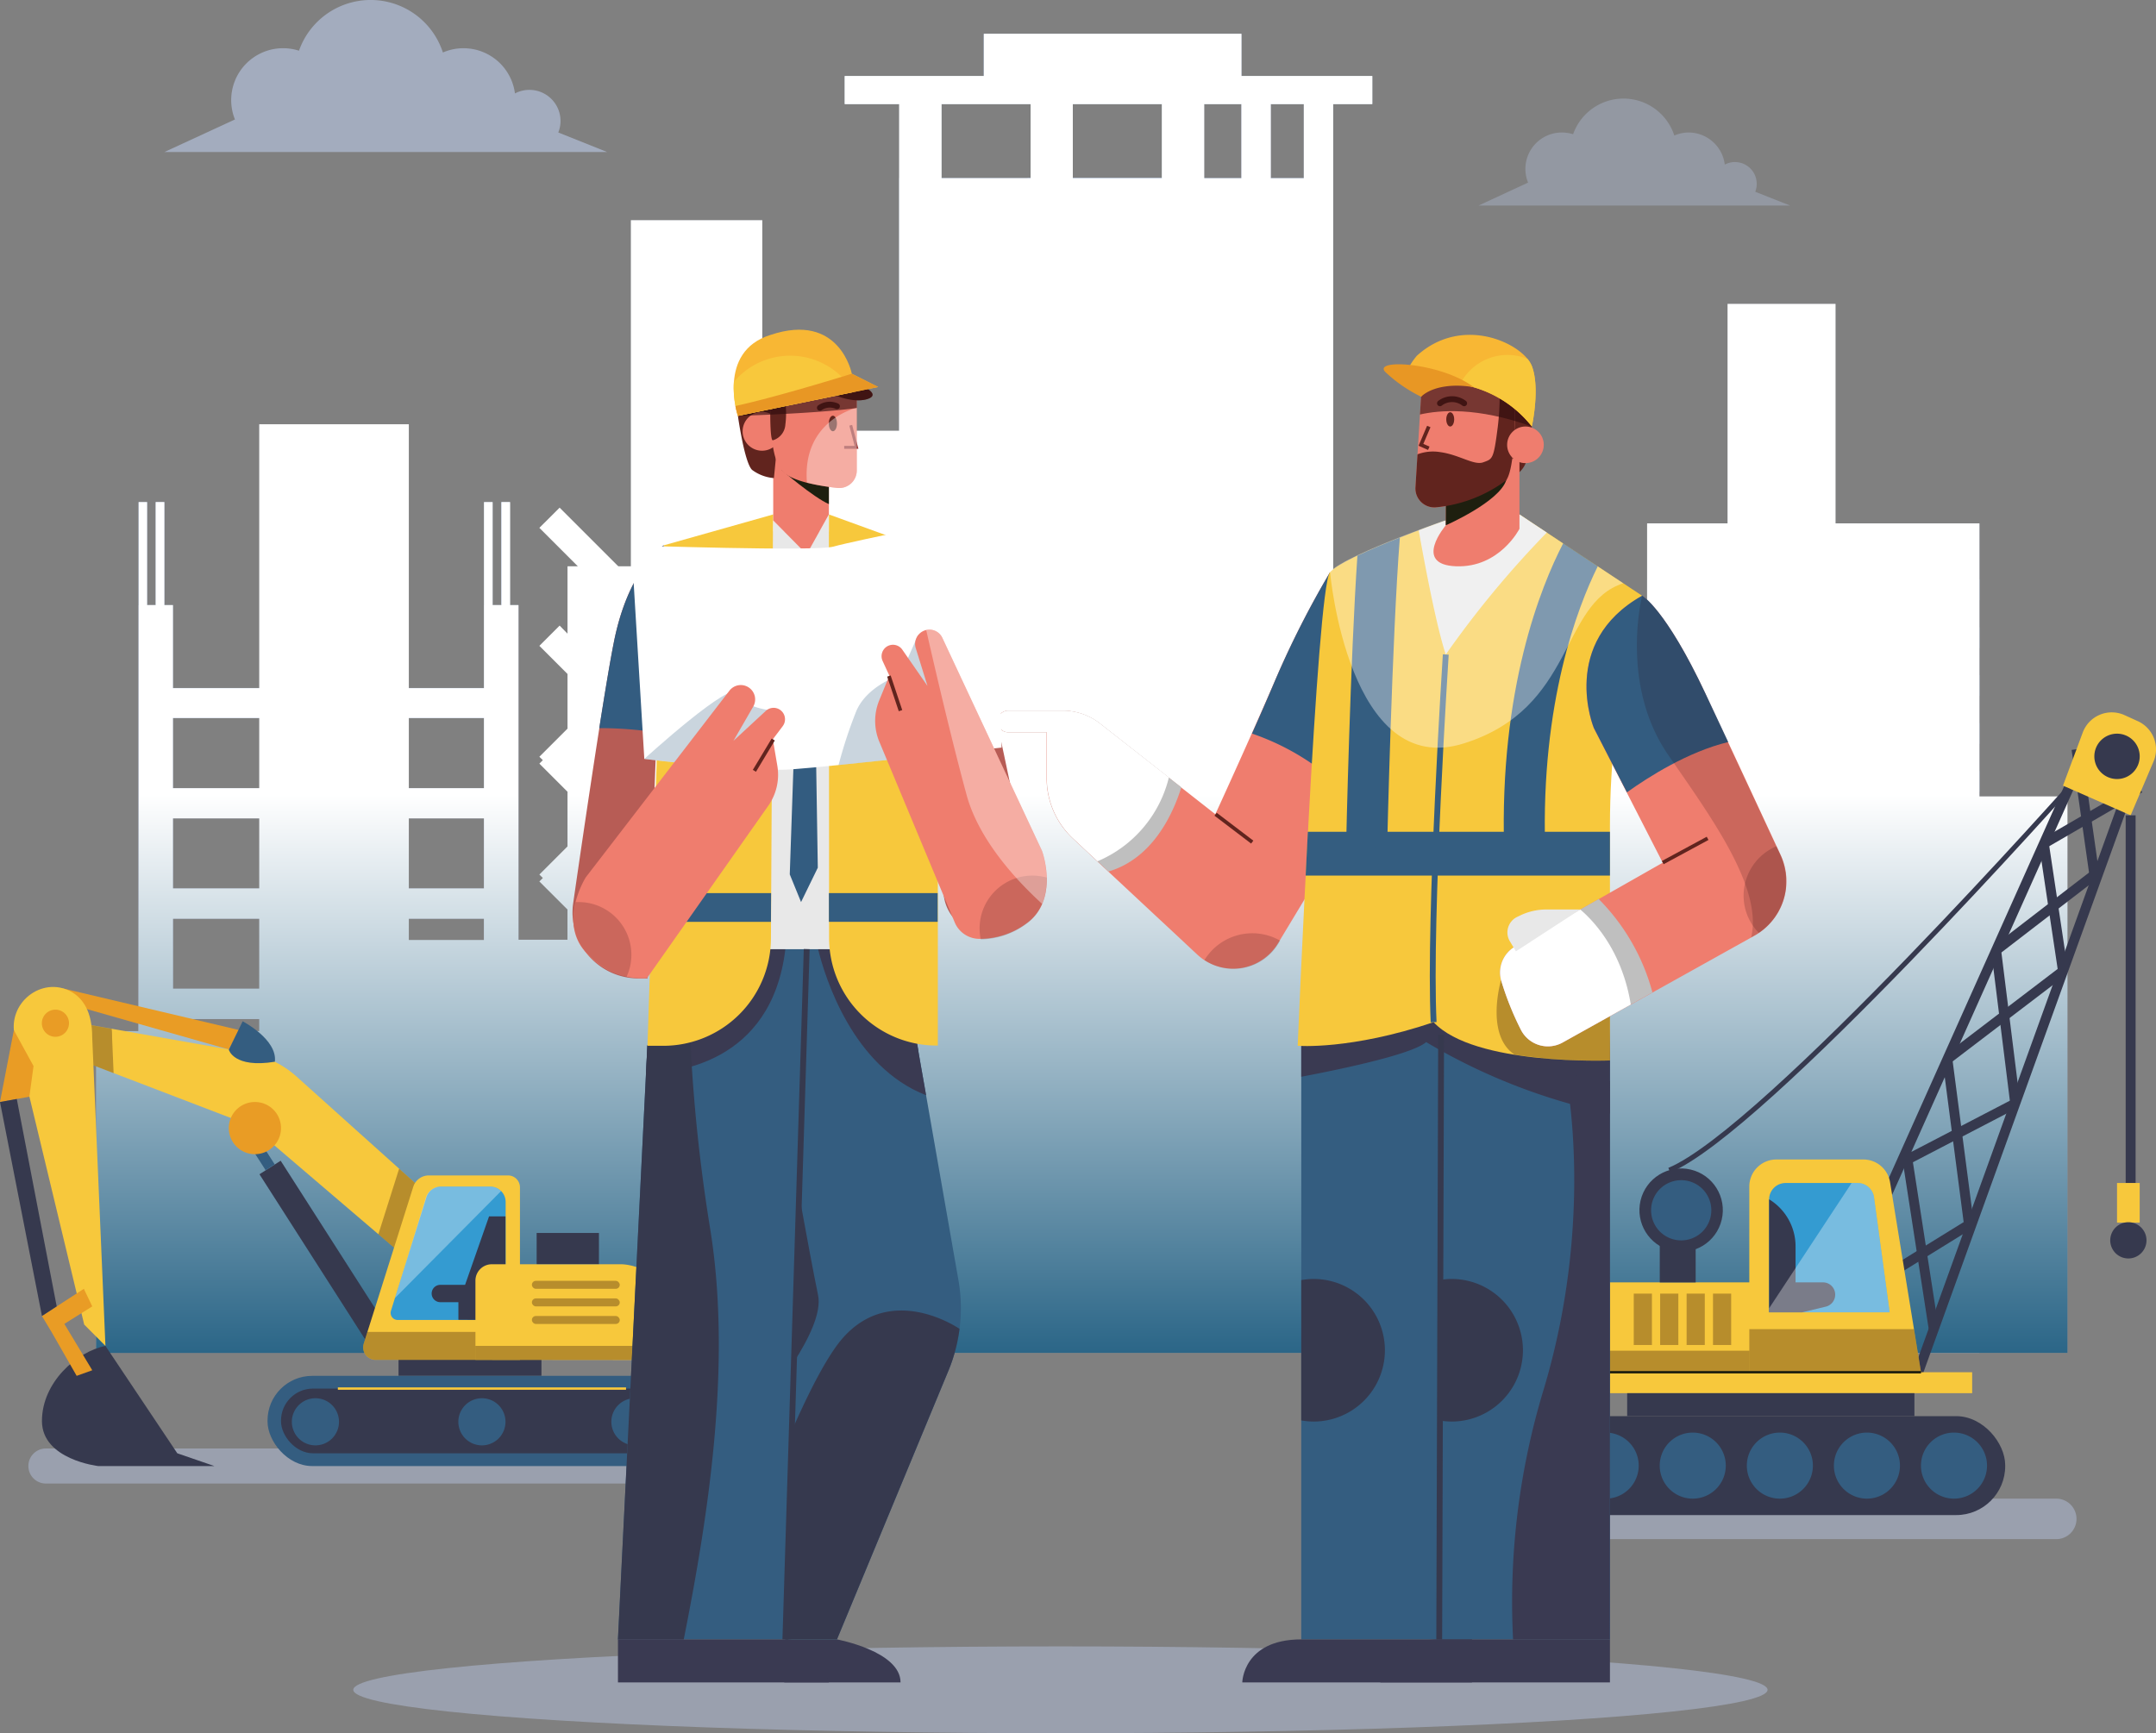 <svg xmlns="http://www.w3.org/2000/svg" xmlns:xlink="http://www.w3.org/1999/xlink" viewBox="0 0 435.34 350.06"><rect x="0" y="0" width="435.34" height="350.06" fill="#808080" stroke="none"/><defs><style>.cls-1,.cls-20,.cls-21,.cls-22,.cls-23,.cls-25,.cls-29,.cls-33,.cls-37,.cls-43{fill:none;}.cls-2{isolation:isolate;}.cls-12,.cls-3,.cls-4,.cls-5,.cls-7{fill:#b5c3df;}.cls-3{opacity:0.65;}.cls-4{opacity:0.36;}.cls-44,.cls-5{opacity:0.26;}.cls-6{fill:#dae5f0;}.cls-8{clip-path:url(#clip-path);}.cls-9{fill:#8998ad;}.cls-10{fill:#9dafca;}.cls-11,.cls-17,.cls-30,.cls-38{mix-blend-mode:multiply;}.cls-11{fill:url(#linear-gradient);}.cls-12{opacity:0.48;}.cls-13{fill:#36394e;}.cls-14,.cls-44{fill:#345d80;}.cls-15{fill:#e99c25;}.cls-16{fill:#f7c83c;}.cls-17,.cls-30,.cls-38{fill:#2c0a0c;}.cls-17{opacity:0.31;}.cls-18{fill:#349bd1;}.cls-19{fill:#fefefe;opacity:0.34;}.cls-20{stroke:#f7c83c;}.cls-20,.cls-21,.cls-22,.cls-23,.cls-25,.cls-29,.cls-33,.cls-37,.cls-43{stroke-miterlimit:10;}.cls-20,.cls-23{stroke-width:0.48px;}.cls-21,.cls-22,.cls-25{stroke:#36394e;}.cls-22{stroke-width:2px;}.cls-23{stroke:#1e1f0f;}.cls-24{fill:#3a3a52;}.cls-25,.cls-33,.cls-37{stroke-width:1.18px;}.cls-26{fill:#ef7d6e;}.cls-27{fill:#bfbfbf;}.cls-28,.cls-34{fill:#fff;}.cls-29,.cls-37{stroke:#61241e;}.cls-29{stroke-width:0.74px;}.cls-30{opacity:0.18;}.cls-31{fill:#335c80;}.cls-32{fill:#e8e8e8;}.cls-33{stroke:#345d80;}.cls-34{mix-blend-mode:overlay;opacity:0.37;}.cls-35{fill:#61241e;}.cls-36{fill:#1e1f0f;}.cls-37{stroke-linecap:round;}.cls-38{opacity:0.61;}.cls-39{fill:#f8b734;}.cls-40{fill:#f8c83c;}.cls-41{fill:#e89724;}.cls-42{fill:#b75c55;}.cls-43{stroke:#983533;stroke-width:0.59px;}</style><clipPath id="clip-path"><rect class="cls-1" x="114.61" y="114.39" width="43.91" height="159.29"/></clipPath><linearGradient id="linear-gradient" x1="218.44" y1="160.48" x2="218.44" y2="295.05" gradientUnits="userSpaceOnUse"><stop offset="0" stop-color="#fff"/><stop offset="1" stop-color="#024870"/></linearGradient></defs><g class="cls-2"><g id="Layer_2" data-name="Layer 2"><g id="OBJECTS"><path class="cls-3" d="M112.73,26.76a6.2,6.2,0,0,0,.45-2.33,6.28,6.28,0,0,0-9.2-5.56A10.48,10.48,0,0,0,89.43,10.6a15.34,15.34,0,0,0-29.06-.36A10.48,10.48,0,0,0,47.44,24.13L33.18,30.71h89.43Z"/><path class="cls-4" d="M354.42,38.73a4.4,4.4,0,0,0-4.1-6,4.3,4.3,0,0,0-2.05.51A7.38,7.38,0,0,0,341,26.76a7.27,7.27,0,0,0-2.92.61,10.79,10.79,0,0,0-20.44-.26,7.62,7.62,0,0,0-2.25-.35,7.35,7.35,0,0,0-6.84,10.12l-10,4.63h62.9Z"/><polygon class="cls-5" points="417.46 273.24 417.46 160.85 399.16 160.85 399.16 184.72 370.63 184.72 370.63 61.38 348.83 61.38 348.83 136.36 253.63 136.36 253.63 87 185.84 87 153.92 87 153.92 44.48 127.39 44.48 127.39 189.86 82.55 189.86 82.55 85.69 52.35 85.69 52.35 208.26 19.41 208.26 19.41 273.24 417.46 273.24"/><rect class="cls-6" x="114.61" y="114.39" width="43.91" height="159.29"/><rect class="cls-7" x="158.52" y="114.39" width="13.64" height="159.29"/><g class="cls-8"><rect class="cls-7" x="100.53" y="126.85" width="71.19" height="5.78" transform="translate(-51.87 134.25) rotate(-45)"/><rect class="cls-7" x="100.53" y="150.68" width="71.19" height="5.78" transform="translate(-68.72 141.23) rotate(-45)"/><rect class="cls-7" x="100.53" y="174.5" width="71.19" height="5.78" transform="translate(-85.56 148.21) rotate(-45)"/><rect class="cls-7" x="100.53" y="198.32" width="71.19" height="5.78" transform="translate(-102.41 155.19) rotate(-45)"/><rect class="cls-7" x="100.53" y="222.15" width="71.19" height="5.78" transform="translate(-119.25 162.16) rotate(-45)"/><rect class="cls-7" x="100.53" y="245.97" width="71.19" height="5.78" transform="translate(-136.1 169.14) rotate(-45)"/><rect class="cls-7" x="100.53" y="269.79" width="71.19" height="5.78" transform="translate(-152.95 176.12) rotate(-45)"/><rect class="cls-7" x="133.23" y="94.15" width="5.78" height="71.19" transform="translate(-51.87 134.25) rotate(-45)"/><rect class="cls-7" x="133.23" y="117.97" width="5.78" height="71.19" transform="translate(-68.72 141.23) rotate(-45)"/><rect class="cls-7" x="133.23" y="141.79" width="5.78" height="71.19" transform="translate(-85.56 148.21) rotate(-45)"/><rect class="cls-7" x="133.23" y="165.62" width="5.78" height="71.19" transform="translate(-102.41 155.19) rotate(-45)"/><rect class="cls-7" x="133.23" y="189.44" width="5.78" height="71.19" transform="translate(-119.25 162.16) rotate(-45)"/><rect class="cls-7" x="133.23" y="213.26" width="5.78" height="71.19" transform="translate(-136.1 169.14) rotate(-45)"/><rect class="cls-7" x="133.23" y="237.09" width="5.78" height="71.19" transform="translate(-152.95 176.12) rotate(-45)"/></g><rect class="cls-9" x="289.77" y="126.01" width="34.96" height="146.64"/><rect class="cls-7" x="289.77" y="126.01" width="17.48" height="146.64"/><rect class="cls-9" x="293.15" y="132.36" width="1.89" height="8.12"/><rect class="cls-9" x="301.66" y="132.36" width="1.89" height="8.12"/><rect class="cls-9" x="293.15" y="143.82" width="1.89" height="8.12"/><rect class="cls-9" x="301.66" y="143.82" width="1.89" height="8.12"/><rect class="cls-9" x="293.15" y="155.27" width="1.89" height="8.12"/><rect class="cls-9" x="301.66" y="155.27" width="1.89" height="8.12"/><rect class="cls-9" x="293.15" y="166.73" width="1.89" height="8.12"/><rect class="cls-9" x="301.66" y="166.73" width="1.89" height="8.12"/><rect class="cls-9" x="293.15" y="178.18" width="1.89" height="8.12"/><rect class="cls-9" x="301.66" y="178.18" width="1.89" height="8.12"/><rect class="cls-9" x="293.15" y="189.64" width="1.89" height="8.12"/><rect class="cls-9" x="301.66" y="189.64" width="1.89" height="8.12"/><rect class="cls-9" x="293.15" y="201.09" width="1.89" height="8.12"/><rect class="cls-9" x="301.66" y="201.09" width="1.89" height="8.12"/><rect class="cls-9" x="293.15" y="212.55" width="1.89" height="8.12"/><rect class="cls-9" x="301.66" y="212.55" width="1.89" height="8.12"/><rect class="cls-9" x="293.15" y="224" width="1.89" height="8.12"/><rect class="cls-9" x="301.66" y="224" width="1.89" height="8.12"/><rect class="cls-9" x="293.15" y="235.46" width="1.89" height="8.12"/><rect class="cls-9" x="301.66" y="235.46" width="1.89" height="8.12"/><rect class="cls-9" x="293.15" y="246.91" width="1.89" height="8.12"/><rect class="cls-9" x="301.66" y="246.91" width="1.89" height="8.12"/><rect class="cls-9" x="293.15" y="258.37" width="1.89" height="8.12"/><rect class="cls-9" x="301.66" y="258.37" width="1.89" height="8.12"/><rect class="cls-7" x="311" y="132.36" width="1.89" height="8.12"/><rect class="cls-7" x="319.5" y="132.36" width="1.89" height="8.12"/><rect class="cls-7" x="311" y="143.82" width="1.89" height="8.12"/><rect class="cls-7" x="319.5" y="143.82" width="1.89" height="8.12"/><rect class="cls-7" x="311" y="155.27" width="1.89" height="8.12"/><rect class="cls-7" x="319.5" y="155.27" width="1.89" height="8.12"/><rect class="cls-7" x="311" y="166.73" width="1.89" height="8.12"/><rect class="cls-7" x="319.5" y="166.73" width="1.89" height="8.12"/><rect class="cls-7" x="311" y="178.18" width="1.89" height="8.12"/><rect class="cls-7" x="319.5" y="178.18" width="1.89" height="8.12"/><rect class="cls-7" x="311" y="189.64" width="1.89" height="8.12"/><rect class="cls-7" x="319.5" y="189.64" width="1.89" height="8.12"/><rect class="cls-7" x="311" y="201.09" width="1.89" height="8.12"/><rect class="cls-7" x="319.5" y="201.09" width="1.89" height="8.12"/><rect class="cls-7" x="311" y="212.55" width="1.89" height="8.12"/><rect class="cls-7" x="319.5" y="212.55" width="1.89" height="8.12"/><rect class="cls-7" x="311" y="224" width="1.89" height="8.12"/><rect class="cls-7" x="319.5" y="224" width="1.89" height="8.12"/><rect class="cls-7" x="311" y="235.46" width="1.89" height="8.12"/><rect class="cls-7" x="319.5" y="235.46" width="1.89" height="8.12"/><rect class="cls-7" x="311" y="246.91" width="1.89" height="8.12"/><rect class="cls-7" x="319.5" y="246.91" width="1.89" height="8.12"/><rect class="cls-7" x="311" y="258.37" width="1.89" height="8.12"/><rect class="cls-7" x="319.5" y="258.37" width="1.89" height="8.12"/><rect class="cls-6" x="294.1" y="122.98" width="13.16" height="3.02"/><rect class="cls-7" x="307.25" y="122.98" width="12.25" height="3.02"/><rect class="cls-10" x="101.21" y="122.21" width="3.48" height="150.71"/><rect class="cls-7" x="97.73" y="122.21" width="3.48" height="150.71"/><rect class="cls-10" x="97.73" y="101.41" width="1.74" height="20.8"/><rect class="cls-7" x="101.21" y="101.41" width="1.74" height="20.8"/><rect class="cls-10" x="66.33" y="122.21" width="3.48" height="150.71"/><rect class="cls-7" x="62.85" y="122.21" width="3.48" height="150.71"/><rect class="cls-10" x="62.85" y="101.41" width="1.74" height="20.8"/><rect class="cls-7" x="66.33" y="101.41" width="1.74" height="20.8"/><rect class="cls-10" x="31.44" y="122.21" width="3.48" height="150.71"/><rect class="cls-7" x="27.96" y="122.21" width="3.48" height="150.71"/><rect class="cls-10" x="27.96" y="101.41" width="1.74" height="20.8"/><rect class="cls-7" x="31.44" y="101.41" width="1.74" height="20.8"/><rect class="cls-7" x="29.7" y="138.95" width="71.51" height="6.09"/><rect class="cls-7" x="29.7" y="159.2" width="71.51" height="6.09"/><rect class="cls-7" x="29.7" y="179.45" width="71.51" height="6.09"/><rect class="cls-7" x="29.7" y="199.7" width="71.51" height="6.09"/><rect class="cls-7" x="29.7" y="219.95" width="71.51" height="6.09"/><rect class="cls-7" x="29.7" y="240.2" width="71.51" height="6.09"/><rect class="cls-7" x="29.7" y="260.45" width="71.51" height="6.09"/><rect class="cls-10" x="207.49" y="35.95" width="61.57" height="236.69"/><rect class="cls-7" x="181.58" y="35.95" width="61.57" height="236.69"/><rect class="cls-6" x="181.58" y="21.04" width="8.52" height="251.61"/><rect class="cls-6" x="208.1" y="21.04" width="8.52" height="251.61"/><rect class="cls-6" x="234.62" y="21.04" width="8.52" height="251.61"/><rect class="cls-7" x="263.27" y="21.04" width="5.91" height="251.61"/><rect class="cls-7" x="250.67" y="21.04" width="5.91" height="251.61"/><rect class="cls-10" x="195.43" y="44.47" width="6.39" height="16.91"/><rect class="cls-10" x="195.43" y="70.09" width="6.39" height="16.91"/><rect class="cls-10" x="195.43" y="95.71" width="6.39" height="16.91"/><rect class="cls-10" x="195.43" y="121.33" width="6.39" height="16.91"/><rect class="cls-10" x="195.43" y="146.95" width="6.39" height="16.91"/><rect class="cls-10" x="195.43" y="172.57" width="6.39" height="16.91"/><rect class="cls-10" x="195.43" y="198.18" width="6.39" height="16.91"/><rect class="cls-10" x="195.43" y="223.8" width="6.39" height="16.91"/><rect class="cls-10" x="195.43" y="249.42" width="6.39" height="16.91"/><rect class="cls-10" x="222.06" y="44.47" width="6.39" height="16.91"/><rect class="cls-10" x="222.06" y="70.09" width="6.39" height="16.91"/><rect class="cls-10" x="222.06" y="95.71" width="6.39" height="16.91"/><rect class="cls-10" x="222.06" y="121.33" width="6.39" height="16.91"/><rect class="cls-10" x="222.06" y="146.95" width="6.39" height="16.91"/><rect class="cls-10" x="222.06" y="172.57" width="6.39" height="16.91"/><rect class="cls-10" x="222.06" y="198.18" width="6.39" height="16.91"/><rect class="cls-10" x="222.06" y="223.8" width="6.39" height="16.91"/><rect class="cls-10" x="222.06" y="249.42" width="6.39" height="16.91"/><rect class="cls-6" x="170.57" y="15.36" width="106.52" height="5.68"/><rect class="cls-7" x="198.62" y="6.83" width="52.05" height="8.52"/><rect class="cls-7" x="373.72" y="105.71" width="25.96" height="167.53"/><rect class="cls-6" x="332.59" y="105.71" width="42.36" height="167.53"/><rect class="cls-7" x="332.59" y="117.02" width="34.94" height="4.19"/><rect class="cls-7" x="332.59" y="126.69" width="34.94" height="4.19"/><rect class="cls-7" x="332.59" y="136.36" width="34.94" height="4.19"/><rect class="cls-7" x="332.59" y="146.04" width="34.94" height="4.19"/><rect class="cls-7" x="332.59" y="155.71" width="34.94" height="4.19"/><rect class="cls-7" x="332.59" y="165.38" width="34.94" height="4.19"/><rect class="cls-7" x="332.59" y="175.05" width="34.94" height="4.19"/><rect class="cls-7" x="332.59" y="184.72" width="34.94" height="4.19"/><rect class="cls-7" x="332.59" y="194.4" width="34.94" height="4.19"/><rect class="cls-7" x="332.59" y="204.07" width="34.94" height="4.19"/><rect class="cls-7" x="332.59" y="213.74" width="34.94" height="4.19"/><rect class="cls-7" x="332.59" y="223.41" width="34.94" height="4.19"/><rect class="cls-7" x="332.59" y="233.09" width="34.94" height="4.19"/><rect class="cls-7" x="332.59" y="242.76" width="34.94" height="4.19"/><rect class="cls-7" x="332.59" y="252.43" width="34.94" height="4.19"/><rect class="cls-7" x="332.59" y="262.1" width="34.94" height="4.19"/><rect class="cls-10" x="383.66" y="117.02" width="16.03" height="4.19"/><rect class="cls-10" x="383.66" y="126.69" width="16.03" height="4.19"/><rect class="cls-10" x="383.66" y="136.36" width="16.03" height="4.19"/><rect class="cls-10" x="383.66" y="146.04" width="16.03" height="4.19"/><rect class="cls-10" x="383.66" y="155.71" width="16.03" height="4.19"/><rect class="cls-10" x="383.66" y="165.38" width="16.03" height="4.19"/><rect class="cls-10" x="383.66" y="175.05" width="16.03" height="4.19"/><rect class="cls-10" x="383.66" y="184.72" width="16.03" height="4.19"/><rect class="cls-10" x="383.66" y="194.4" width="16.03" height="4.19"/><rect class="cls-10" x="383.66" y="204.07" width="16.03" height="4.19"/><rect class="cls-10" x="383.66" y="213.74" width="16.03" height="4.19"/><rect class="cls-10" x="383.66" y="223.41" width="16.03" height="4.19"/><rect class="cls-10" x="383.66" y="233.09" width="16.03" height="4.19"/><rect class="cls-10" x="383.66" y="242.76" width="16.03" height="4.19"/><rect class="cls-10" x="383.66" y="252.43" width="16.03" height="4.19"/><rect class="cls-10" x="383.66" y="262.1" width="16.03" height="4.19"/><path class="cls-11" d="M172.16,273.24h245.3V160.85H399.68v-.95h0v-4.19h0v-5.49h0V146h0v-5.49h0v-4.19h0v-5.48h0v-4.19h0v-5.48h0V117h0V105.71H370.63V61.38h-21.8v44.33H332.59v30.65h-7.86V126H319.5v-3H294.1v3h-4.33v10.35H269.19V21h7.9V15.36H250.67V6.83h-52v8.53H170.57V21h11V87H153.92V44.47H127.39v69.92h-2.53L113,102.53l-4.09,4.08,7.78,7.78h-2.08V128L113,126.35l-4.09,4.09,5.7,5.7v11l-5.7,5.7.7.69-.7.7,5.7,5.7v11l-5.7,5.7.7.7-.7.7,5.7,5.69v6.08h-9.92V122.21H103v-20.8h-1.74v20.8H99.47v-20.8H97.73V139H82.55V85.69H52.35V139H34.92V122.21H33.18v-20.8H31.44v20.8H29.7v-20.8H28V208.26H19.41v65H172.16ZM256.59,21h6.68V36h-6.68Zm-13.45,0h7.53V36h-7.53Zm-26.52,0h18V36h-18ZM190.1,21h18V36h-18ZM52.35,208.26H34.92v-2.47H52.35Zm0-8.56H34.92V185.54H52.35Zm0-20.25H34.92V165.28H52.35Zm0-20.25H34.92V145H52.35Zm45.38,30.66H82.55v-4.32H97.73Zm0-10.41H82.55V165.28H97.73Zm0-20.25H82.55V145H97.73Z"/><path class="cls-12" d="M148,296.09a3.53,3.53,0,0,1-3.54,3.54H9.27a3.53,3.53,0,0,1-3.54-3.54h0a3.53,3.53,0,0,1,3.54-3.54H144.5a3.53,3.53,0,0,1,3.54,3.54Z"/><rect class="cls-13" x="63.1" y="232.54" width="5.08" height="41.17" transform="translate(-126.08 75.29) rotate(-32.61)"/><rect class="cls-14" x="51.13" y="227.81" width="2.18" height="8.65" transform="translate(-116.89 64.76) rotate(-32.62)"/><rect class="cls-13" x="80.47" y="273.24" width="28.86" height="4.64"/><polygon class="cls-15" points="15.48 203.22 46.2 211.96 48.38 208.06 12.58 199.6 15.48 203.22"/><path class="cls-16" d="M86.35,241.21,59.9,217.45A20.08,20.08,0,0,0,50,212.62l-35.7-6.3a3.32,3.32,0,0,0-3.89,3.27v.06a3.31,3.31,0,0,0,2.13,3.09l34.23,13.12a25.12,25.12,0,0,1,7.32,4.35L83.45,255.3Z"/><path class="cls-17" d="M10.4,209.59v.06a3.31,3.31,0,0,0,2.13,3.09l10.41,4-.31-7.22c0-.61,0-1.18-.08-1.73l-8.26-1.46A3.32,3.32,0,0,0,10.4,209.59Z"/><path class="cls-16" d="M18.62,209.51l2.67,62.32L17,267.52,3,209.26c-1.59-6.6,5.37-12.2,11.32-9C16.8,201.64,18.62,204.38,18.62,209.51Z"/><polygon class="cls-17" points="76.4 249.28 83.45 255.3 86.35 241.22 80.59 236.04 76.4 249.28"/><path class="cls-16" d="M96,274.65H75.84a2.52,2.52,0,0,1-2.4-3.27l10-31.67a3.3,3.3,0,0,1,3.15-2.31h16a2.41,2.41,0,0,1,2.4,2.4v34.85Z"/><path class="cls-14" d="M46.2,212,49,206.27s7.05,3.66,6.5,8.17C47.17,215.8,46.2,212,46.2,212Z"/><path class="cls-18" d="M78.94,264.75l7.14-22.91a3.09,3.09,0,0,1,3-2.18H99a3.1,3.1,0,0,1,3.1,3.1V263.4a3.19,3.19,0,0,1-3.19,3.19H80.3A1.42,1.42,0,0,1,78.94,264.75Z"/><path class="cls-17" d="M74.19,269l-.75,2.37a2.52,2.52,0,0,0,2.4,3.27H105V269Z"/><rect class="cls-14" x="54.02" y="277.88" width="84.01" height="18.22" rx="9.02"/><rect class="cls-13" x="56.74" y="280.45" width="79.04" height="13.07" rx="6.47"/><path class="cls-14" d="M68.45,287.15a4.76,4.76,0,1,1-4.75-4.75A4.76,4.76,0,0,1,68.45,287.15Z"/><circle class="cls-14" cx="128.2" cy="287.15" r="4.76"/><path class="cls-14" d="M102.07,287.15a4.76,4.76,0,1,1-4.75-4.75A4.76,4.76,0,0,1,102.07,287.15Z"/><path class="cls-15" d="M56.74,227.84a5.27,5.27,0,1,1-5.27-5.27A5.26,5.26,0,0,1,56.74,227.84Z"/><path class="cls-15" d="M13.93,206.67a2.74,2.74,0,1,1-2.74-2.75A2.74,2.74,0,0,1,13.93,206.67Z"/><polygon class="cls-15" points="2.8 208.06 0 222.57 5.93 221.5 6.77 215.31 2.8 208.06"/><polygon class="cls-15" points="16.93 260.3 8.47 265.79 10.4 269.01 18.63 263.85 16.93 260.3"/><polygon class="cls-13" points="0 222.57 8.47 265.79 11.45 263.85 3.39 221.96 0 222.57"/><path class="cls-13" d="M21.29,271.83,35.8,293.52l7.5,2.58H19.83S8.47,294.8,8.47,287,15.48,273,21.29,271.83Z"/><polygon class="cls-15" points="10.4 269.01 15.48 277.88 18.63 276.75 12.03 265.79 10.4 269.01"/><path class="cls-19" d="M79.75,262.17l21.42-21.6a3.11,3.11,0,0,0-2.2-.91H89a3.09,3.09,0,0,0-3,2.18Z"/><path class="cls-13" d="M98.88,266.59a3.19,3.19,0,0,0,3.19-3.19V245.67H98.75L93.91,259.5h-5a1.75,1.75,0,0,0-1.75,1.75v0A1.75,1.75,0,0,0,88.87,263h3.69v3.55Z"/><line class="cls-20" x1="68.22" y1="280.45" x2="126.41" y2="280.45"/><path class="cls-16" d="M96,274.65v-16a3.31,3.31,0,0,1,3.3-3.31h25.88s12.9-.64,12.9,19.35Z"/><rect class="cls-13" x="108.36" y="249.02" width="12.58" height="6.29"/><rect class="cls-17" x="107.4" y="258.69" width="17.74" height="1.61" rx="0.8"/><rect class="cls-17" x="107.4" y="262.24" width="17.74" height="1.61" rx="0.8"/><rect class="cls-17" x="107.4" y="265.79" width="17.74" height="1.61" rx="0.8"/><path class="cls-17" d="M96,274.65H138c0-1,0-1.92-.09-2.82H96Z"/><path class="cls-12" d="M294.36,306.77a4.09,4.09,0,0,1,4.09-4.09H415.2a4.09,4.09,0,0,1,4.09,4.09h0a4.09,4.09,0,0,1-4.09,4.09H298.45a4.09,4.09,0,0,1-4.09-4.09Z"/><path class="cls-21" d="M419.29,157.34s-63.07,71.08-82.23,79"/><line class="cls-22" x1="417.72" y1="159.16" x2="378.72" y2="246.34"/><line class="cls-22" x1="428.89" y1="161.95" x2="386.56" y2="279.27"/><line class="cls-22" x1="419.29" y1="151.32" x2="422.89" y2="176.67"/><line class="cls-22" x1="412.7" y1="170.38" x2="416.56" y2="196.13"/><line class="cls-22" x1="403.06" y1="191.93" x2="406.91" y2="222.87"/><line class="cls-22" x1="393.22" y1="213.92" x2="397.71" y2="248.35"/><line class="cls-22" x1="384.9" y1="232.52" x2="390.46" y2="268.45"/><line class="cls-22" x1="432.05" y1="159.16" x2="412.7" y2="170.38"/><line class="cls-22" x1="422.89" y1="176.67" x2="403.06" y2="191.93"/><line class="cls-22" x1="416.56" y1="196.13" x2="393.22" y2="213.92"/><line class="cls-22" x1="406.91" y1="222.87" x2="385.16" y2="234.18"/><line class="cls-22" x1="398.22" y1="246.94" x2="378.72" y2="259"/><path class="cls-16" d="M416.56,158.67l13.66,6,4.63-10.89a6.25,6.25,0,0,0-3.17-8.12l-2.7-1.23a6.25,6.25,0,0,0-8.43,3.51Z"/><path class="cls-13" d="M432.05,152.76a4.58,4.58,0,1,1-4.58-4.58A4.58,4.58,0,0,1,432.05,152.76Z"/><rect class="cls-16" x="320.22" y="277.15" width="78" height="4.23"/><polygon class="cls-16" points="356.22 259 324.22 259 324.22 277.15 359.22 277.15 356.22 259"/><polygon class="cls-17" points="324.22 277.15 359.22 277.15 358.5 272.8 324.22 272.8 324.22 277.15"/><path class="cls-16" d="M353.22,277.15V239.64a5.47,5.47,0,0,1,5.46-5.46h17.57a5.47,5.47,0,0,1,5.39,4.58l6.25,38.39Z"/><polygon class="cls-17" points="353.22 277.15 387.89 277.15 386.47 268.45 353.22 268.45 353.22 277.15"/><path class="cls-18" d="M357.22,242.26v22.79h24.34l-3.16-23.24a3.34,3.34,0,0,0-3.3-2.88H360.55A3.33,3.33,0,0,0,357.22,242.26Z"/><rect class="cls-17" x="329.89" y="261.27" width="3.67" height="10.38"/><rect class="cls-17" x="335.22" y="261.27" width="3.67" height="10.38"/><rect class="cls-17" x="340.56" y="261.27" width="3.67" height="10.38"/><rect class="cls-17" x="345.89" y="261.27" width="3.67" height="10.38"/><rect class="cls-13" x="328.56" y="281.38" width="58" height="4.64"/><rect class="cls-13" x="314.56" y="286.02" width="90.33" height="19.98" rx="9.89"/><path class="cls-14" d="M330.89,296a6.67,6.67,0,1,1-6.67-6.66A6.67,6.67,0,0,1,330.89,296Z"/><path class="cls-14" d="M348.47,296a6.67,6.67,0,1,1-6.66-6.66A6.67,6.67,0,0,1,348.47,296Z"/><path class="cls-14" d="M366.06,296a6.67,6.67,0,1,1-6.67-6.66A6.67,6.67,0,0,1,366.06,296Z"/><path class="cls-14" d="M383.64,296a6.67,6.67,0,1,1-6.67-6.66A6.67,6.67,0,0,1,383.64,296Z"/><path class="cls-14" d="M401.22,296a6.67,6.67,0,1,1-6.66-6.66A6.67,6.67,0,0,1,401.22,296Z"/><path class="cls-13" d="M357.22,242.26l.06,0a11.13,11.13,0,0,1,5.28,9.46V259h5.54a2.46,2.46,0,0,1,2.46,2.46v.05a2.47,2.47,0,0,1-1.89,2.39l-4.78,1.15h-6.67Z"/><circle class="cls-13" cx="339.47" cy="244.44" r="8.42" transform="translate(23.81 518.93) rotate(-76.77)"/><rect class="cls-13" x="335.14" y="248.35" width="7.25" height="10.66"/><line class="cls-22" x1="430.22" y1="164.67" x2="430.22" y2="238.93"/><rect class="cls-16" x="427.47" y="238.93" width="4.58" height="8"/><path class="cls-14" d="M345.55,244.44a6.08,6.08,0,1,1-6.08-6.08A6.08,6.08,0,0,1,345.55,244.44Z"/><path class="cls-13" d="M433.42,250.51a3.66,3.66,0,1,1-3.66-3.66A3.66,3.66,0,0,1,433.42,250.51Z"/><path class="cls-19" d="M375.1,238.93h-1.22l-16.66,25.3v.82h24.34l-3.16-23.24A3.34,3.34,0,0,0,375.1,238.93Z"/><line class="cls-23" x1="324.22" y1="277.15" x2="387.89" y2="277.15"/><ellipse class="cls-12" cx="214.12" cy="341.29" rx="142.79" ry="8.77"/><polygon class="cls-14" points="297.02 205.55 297.22 213.98 297.22 331.11 262.75 331.11 262.75 202.84 297.02 205.55"/><polygon class="cls-14" points="324.89 205.55 325.08 213.98 325.08 331.11 290.62 331.11 290.62 202.84 324.89 205.55"/><path class="cls-24" d="M290.61,202.84V205l-27.86-2.2v14.67c7.45-1.41,22.33-4.47,25.22-7a120.81,120.81,0,0,0,37.11,14.45V214l-.19-8.43Z"/><path class="cls-24" d="M297.22,331.11v8.69H250.84s.13-8.69,11.91-8.69Z"/><path class="cls-24" d="M325.08,331.11v8.69H278.71s.13-8.69,11.9-8.69Z"/><path class="cls-13" d="M262.75,286.88a14.59,14.59,0,0,0,2.49.23,14.4,14.4,0,0,0,0-28.8,14.59,14.59,0,0,0-2.49.23Z"/><path class="cls-13" d="M290.61,286.88a14.81,14.81,0,0,0,2.5.23,14.4,14.4,0,0,0,0-28.8,14.81,14.81,0,0,0-2.5.23Z"/><line class="cls-25" x1="290.99" y1="208.99" x2="290.61" y2="331.11"/><path class="cls-24" d="M325.08,218.31l-9-1.56s6.16,28.71-4.37,63.84a147.61,147.61,0,0,0-6.19,50.52h19.54Z"/><path class="cls-26" d="M268.54,115.61a189.5,189.5,0,0,0-11,21.65c-5.62,13-12.14,27.19-12.14,27.19l-23.33-18.32a12.18,12.18,0,0,0-7.51-2.6h-11a2.19,2.19,0,0,0-2.18,2.18v0a2.19,2.19,0,0,0,2.18,2.18h7.77v9.28a16.67,16.67,0,0,0,5.29,12.17l25.13,23.45a10.6,10.6,0,0,0,16.3-2.26l10.41-17.25Z"/><path class="cls-27" d="M222.12,146.13a12.18,12.18,0,0,0-7.51-2.6h-11a2.19,2.19,0,0,0-2.18,2.18v0a2.19,2.19,0,0,0,2.18,2.18h7.77v9.28a16.67,16.67,0,0,0,5.29,12.17l7.16,6.68c8.78-2.6,12.91-11.31,14.71-17Z"/><path class="cls-28" d="M222.12,146.13a12.18,12.18,0,0,0-7.51-2.6h-11a2.19,2.19,0,0,0-2.18,2.18v0a2.19,2.19,0,0,0,2.18,2.18h7.77v9.28a16.67,16.67,0,0,0,5.29,12.17l4.94,4.61h0a24.74,24.74,0,0,0,14.41-16.93Z"/><line class="cls-29" x1="245.45" y1="164.45" x2="252.85" y2="170.08"/><path class="cls-30" d="M252.87,188.49a11.34,11.34,0,0,0-9.67,5.42,10.59,10.59,0,0,0,14.93-3.33l.36-.6A11.39,11.39,0,0,0,252.87,188.49Z"/><path class="cls-31" d="M252.8,148.16A49.66,49.66,0,0,1,268.54,157V115.61a189.5,189.5,0,0,0-11,21.65C256,140.91,254.36,144.66,252.8,148.16Z"/><path class="cls-16" d="M306.81,103.9l24.79,16.44s-6.52,19.54-6.52,46.48v47.36s-27.4,1.1-35.6-7.73c-16.79,5.66-27.45,4.77-27.45,4.77s3.85-92.36,6.51-95.61,23.39-10.49,23.39-10.49Z"/><path class="cls-32" d="M291.93,132.19a199.13,199.13,0,0,1,20.4-24.63l-5.52-3.66-14.88,1.22s-2.3.8-5.46,2C287.61,113.58,290,126.35,291.93,132.19Z"/><path class="cls-14" d="M263.64,176.84h61.44V168h-61C263.94,171,263.79,174,263.64,176.84Z"/><path class="cls-14" d="M315.63,109.75c-4.54,8.77-12.86,29.42-11.92,61.63l8.28-.24c-.85-29.31,6.53-48.47,10.62-56.75Z"/><path class="cls-14" d="M274.09,112.23c-1.44,21.14-2.25,57-2.29,58.94l8.29.18c0-.49,1-43,2.57-62.78C279.77,109.71,276.67,111,274.09,112.23Z"/><path class="cls-33" d="M289.48,206.45c-1-21.06,2.45-74.26,2.45-74.26"/><path class="cls-17" d="M325.08,214.18V197.36l-22,.64s-3.26,11,2.74,15A110.71,110.71,0,0,0,325.08,214.18Z"/><path class="cls-34" d="M327.76,117.8l-5.15-3.41-7-4.64h0l-8.82-5.85-14.88,1.22-.06,0-.1,0-.2.07-.07,0c-.66.23-2.07.73-3.88,1.41h0l-1.11.42h0l-3.81,1.46h0c-2.89,1.13-6,2.42-8.57,3.65h0c-2.68,1.27-4.81,2.48-5.55,3.38,0,0,3.71,42.09,27.1,34.61C318.17,143,314.93,122,327.76,117.8Z"/><path class="cls-35" d="M309.31,86.14l-.9,6.17a5.14,5.14,0,0,1-3.68,4.21l-.41.12V83.56l4.13-3.44Z"/><path class="cls-26" d="M306.81,92v14.8s-4,7.91-12.82,7.57-2.06-8.26-2.06-8.26v-7Z"/><path class="cls-26" d="M286.94,80.12l-1.13,18.29a3.82,3.82,0,0,0,4.1,4.06A28.22,28.22,0,0,0,304.14,97c1.9-2.75,1.72-14.36,1.72-14.36V77.88l-12.55-4.29-4.81,3.26Z"/><path class="cls-36" d="M291.93,106.1s10.81-4.73,12.21-9.12c.39-1.22-.92-1.92-3-2.29l-9.19,4.36Z"/><path class="cls-35" d="M304.14,97c1.9-2.75,1.72-14.36,1.72-14.36V77.88l-3.13-1.07a52.36,52.36,0,0,1-.29,9.33c-.85,6.71-1.05,6.54-2.94,7.23s-4.82-1.55-8.78-2.07a8.9,8.9,0,0,0-4.5.46l-.41,6.65a3.82,3.82,0,0,0,4.1,4.06A28.22,28.22,0,0,0,304.14,97Z"/><circle class="cls-26" cx="308.02" cy="89.84" r="3.7"/><ellipse class="cls-35" cx="292.83" cy="84.7" rx="0.8" ry="1.44"/><polyline class="cls-29" points="288.5 86.14 286.92 89.84 288.5 90.54"/><path class="cls-37" d="M290.76,81.45a4,4,0,0,1,4.88,0"/><path class="cls-38" d="M305.86,82.28v-4.4l-3.13-1.07-9.43-3.22-4.8,3.26-1.56,3.27-.22,3.6c3.91-.9,11.53-1.55,22.59,2.42l-.86-6Z"/><path class="cls-39" d="M286.94,80.12s2.75-4.3,10.67-1.89a23.15,23.15,0,0,1,11.7,7.91s1.72-7.74,0-12.21-13.94-10.5-23.23-2.07c-2.58,3.1-2.41,5-2.41,5Z"/><path class="cls-40" d="M294.81,77.61a17.27,17.27,0,0,1,2.8.62,23.15,23.15,0,0,1,11.7,7.91s1.72-7.74,0-12.21a5.41,5.41,0,0,0-.9-1.46,10.72,10.72,0,0,0-13.6,5.14Z"/><path class="cls-41" d="M286.94,80.12a29.24,29.24,0,0,1-7.23-5c-2.58-2.75,11.36-1.89,17.9,3.1C293.86,77.52,289.35,77.88,286.94,80.12Z"/><path class="cls-26" d="M331.6,120.34s4.73,2.68,12.73,19.7c4.74,10.1,10.95,23.45,15.21,32.63A12.6,12.6,0,0,1,354.23,189l-38.69,21.57a6.11,6.11,0,0,1-8.47-2.65,60.11,60.11,0,0,1-3.95-9.9,6.07,6.07,0,0,1,2.89-6.87l29.73-16.91-13.91-27.15S314.72,129.82,331.6,120.34Z"/><path class="cls-31" d="M344.33,140c-8-17-12.73-19.7-12.73-19.7-16.88,9.48-9.77,26.73-9.77,26.73l6.68,13c4.35-3.12,12.34-8.2,20.45-10.16C347.35,146.48,345.77,143.11,344.33,140Z"/><path class="cls-27" d="M322.81,181.58,306,191.13a6.07,6.07,0,0,0-2.89,6.87,60.11,60.11,0,0,0,3.95,9.9,6.11,6.11,0,0,0,8.47,2.65l18.13-10.11A42.24,42.24,0,0,0,322.81,181.58Z"/><path class="cls-28" d="M319.09,183.69,306,191.13a6.07,6.07,0,0,0-2.89,6.87,60.11,60.11,0,0,0,3.95,9.9,6.11,6.11,0,0,0,8.47,2.65l13.76-7.67C327.54,192.24,322.08,186.24,319.09,183.69Z"/><path class="cls-32" d="M319.09,183.69h-6.85a12.18,12.18,0,0,0-5.46,1.29l-.48.23a3.48,3.48,0,0,0-1.41,4.93l1.2,2Z"/><line class="cls-29" x1="335.74" y1="174.22" x2="344.8" y2="169.32"/><path class="cls-30" d="M352.07,180.88a10.75,10.75,0,0,0,3.07,7.54,12.61,12.61,0,0,0,4.4-15.75l-.82-1.76A10.81,10.81,0,0,0,352.07,180.88Z"/><path class="cls-30" d="M336.88,152.52c8.74,12.67,19.06,26.78,16.72,36.81l.63-.35a12.32,12.32,0,0,0,1.72-1.16l.13-.1c.24-.19.46-.4.68-.61l.18-.16c.2-.2.39-.41.58-.62s.13-.14.19-.22a7.68,7.68,0,0,0,.5-.63l.2-.27c.14-.21.28-.42.41-.63s.13-.22.2-.32.23-.43.34-.64l.18-.37.27-.63.15-.42c.08-.21.15-.41.21-.62s.09-.31.13-.46.1-.41.14-.62.06-.33.09-.5l.09-.59c0-.18,0-.36,0-.54s0-.39,0-.58,0-.38,0-.58,0-.36,0-.55l-.06-.61c0-.18,0-.35-.07-.52s-.08-.44-.13-.66-.06-.32-.1-.47-.14-.49-.21-.73-.08-.27-.12-.39c-.14-.38-.28-.74-.45-1.11l-.82-1.76c-3.18-6.85-7.22-15.54-10.93-23.47l-.09-.21c-.32-.67-.63-1.33-.93-2l-.33-.7-.82-1.75c-.09-.18-.17-.35-.25-.53l-1-2.22c-1-2.13-1.95-4-2.85-5.73a81.13,81.13,0,0,0-5.18-8.69c-.32-.46-.63-.88-.91-1.26-2.46-3.26-3.79-4-3.79-4S327,138.25,336.88,152.52Z"/><path class="cls-24" d="M169,331.11s12.84,2.37,12.84,8.69H158.35l.23-8.69Z"/><polygon class="cls-14" points="130.72 211.22 124.78 331.11 158.58 331.11 162.89 191.69 137.19 191.69 130.72 211.22"/><path class="cls-24" d="M158.58,191.69H137.19l-6.47,19.53-.28,5.53C135.76,216.74,155.78,215.1,158.58,191.69Z"/><path class="cls-14" d="M158.58,331.11H169l22.53-54.33a32.83,32.83,0,0,0,2-18.22l-11.7-66.87h-19Z"/><path class="cls-13" d="M139,192l-2.06.42-6.23,18.82-5.94,119.89h13.29c4.71-23.78,9.84-55,5.35-82.88A338.82,338.82,0,0,1,139,192Z"/><path class="cls-13" d="M160.31,275.08c3-4.7,5.62-10,4.87-13.53-.81-3.85-2.4-12.44-3.82-20.21Z"/><path class="cls-24" d="M124.78,331.11v8.69h42.59s-1.44-8.69-8.79-8.69Z"/><path class="cls-24" d="M187,221.21l-.41-2.33c-.62-3.53-1-5.51-1.16-6.61l0-.17-.22-1.23-3.36-19.18H165.18C166.65,197.62,172.21,215.45,187,221.21Z"/><path class="cls-13" d="M193.75,268.39c-.2-.14-13.74-9.43-23.65,1.94-3,3.45-6.63,10.48-10.21,18.62l-1.31,42.16H169l22.53-54.33A32.81,32.81,0,0,0,193.75,268.39Z"/><rect class="cls-32" x="149.96" y="107.32" width="22.99" height="84.37"/><path class="cls-16" d="M156.13,103.9,134,110.15l-3.26,101.07h3.19a21.74,21.74,0,0,0,21.74-21.62Z"/><path class="cls-16" d="M167.37,103.9l22,8v99.27h-.22a21.74,21.74,0,0,1-21.74-21.74Z"/><path class="cls-42" d="M134,110.15s-7.11,4.57-10.07,19.67c-1.93,9.87-5.77,35.8-8.19,52.58a13.31,13.31,0,0,0,13.18,15.21h1.82Z"/><path class="cls-31" d="M121,147.06a74.85,74.85,0,0,1,11.57.88L134,110.15s-7.11,4.57-10.07,19.67C123.16,133.64,122.13,139.88,121,147.06Z"/><path class="cls-42" d="M189.33,112s3.26,2.47,6.81,12.84c2.63,7.65,8.81,38,11.86,53.25a8.73,8.73,0,0,1-7.21,10.32l-.18,0a8.72,8.72,0,0,1-10-7.26l-1.31-8.38Z"/><polygon class="cls-31" points="158.58 113.34 161.46 118.38 159.47 176.6 161.75 182.19 165.13 175.25 164.24 118.97 166.21 113.34 162.89 111.95 158.58 113.34"/><path class="cls-31" d="M201,144.54c-1.94-8.8-3.76-16.42-4.9-19.75-3.55-10.37-6.81-12.84-6.81-12.84v32.52C192.77,144.56,197.51,144.64,201,144.54Z"/><polygon class="cls-32" points="162.89 111.95 156.05 117.39 156.13 105.12 162.89 111.95"/><polygon class="cls-32" points="167.37 103.9 167.3 116.85 162.89 111.95 167.37 103.9"/><line class="cls-25" x1="162.89" y1="191.69" x2="158.58" y2="331.11"/><rect class="cls-14" x="167.37" y="180.38" width="21.96" height="5.8"/><polygon class="cls-14" points="131.53 186.19 155.67 186.19 155.7 180.38 131.71 180.38 131.53 186.19"/><polygon class="cls-26" points="156.13 90.3 156.13 105.12 162.89 111.95 167.37 103.9 167.37 93.77 156.13 90.3"/><path class="cls-36" d="M157.76,94.89s6.53,5.6,9.61,6.92V94.89Z"/><path class="cls-35" d="M149,84s1.32,9.48,2.87,10.91a8.51,8.51,0,0,0,4.4,1.65l1.55-15.86-6.61,1.54Z"/><path class="cls-26" d="M157.79,87.1a3.92,3.92,0,1,1-3.92-3.91A3.92,3.92,0,0,1,157.79,87.1Z"/><path class="cls-26" d="M173,79.3V95A3.55,3.55,0,0,1,169,98.54c-3.89-.42-9.53-1.4-11.28-3.65-2.77-3.56-2.18-15.59-2.18-15.59Z"/><path class="cls-35" d="M169,85.53c0,.87-.37,1.57-.82,1.57s-.83-.7-.83-1.57.37-1.57.83-1.57S169,84.67,169,85.53Z"/><polyline class="cls-43" points="171.78 85.89 172.95 90.35 170.46 90.35"/><path class="cls-35" d="M168.78,79.89s3.43,1.49,6.13.77.28-2.1.28-2.1l-5-1.22Z"/><path class="cls-37" d="M169,82.05a3.47,3.47,0,0,0-3.45.31"/><path class="cls-35" d="M155.53,82.58s-.08,6.4.52,6.35a3.54,3.54,0,0,0,2.53-3.17,16.79,16.79,0,0,0,0-4.4Z"/><path class="cls-34" d="M173,95V82.36s-11.09,2.5-10.06,15.12A44.08,44.08,0,0,0,169,98.54,3.55,3.55,0,0,0,173,95Z"/><path class="cls-38" d="M174.91,80.66c2.7-.72.28-2.1.28-2.1l-5-1.22-1.08,2H155.58s0,.73,0,1.88l-4.36,1L149,84s16.54-.51,24-1.6V80.84A6.43,6.43,0,0,0,174.91,80.66Z"/><path class="cls-39" d="M149,84l28.32-5.84L172,75.48s-2.42-12.56-16.47-7.82C144.68,71.07,149,84,149,84Z"/><path class="cls-40" d="M159.55,71.84a14.82,14.82,0,0,0-11.37,5.3A19.59,19.59,0,0,0,149,84l23.36-4.81A14.85,14.85,0,0,0,159.55,71.84Z"/><path class="cls-41" d="M149,84l28.32-5.84L172,75.48S157.38,80.06,148.49,82A17.52,17.52,0,0,0,149,84Z"/><path class="cls-28" d="M127.49,110.15s37.36,1.27,40.83.24,32.75-7,32.75-7l1.17,47.6s-34.09,3.81-42.43,4.4-29.71-2.11-29.71-2.11Z"/><path class="cls-44" d="M191.09,152.22l-1-15.68-4.72-8.27-3.55,8.06s-6.59,2-8.88,7.2a91.88,91.88,0,0,0-3.62,11C176,153.85,184.44,152.94,191.09,152.22Z"/><path class="cls-44" d="M156.13,143.53l-6.59,11.65c-9.1-.6-19.44-1.9-19.44-1.9S148,136.93,149,140,156.13,143.53,156.13,143.53Z"/><path class="cls-26" d="M118.29,177.18l29-37.69a2.89,2.89,0,0,1,4-.57l0,0a2.89,2.89,0,0,1,.81,3.77l-4,6.93,6.54-6.05a2.31,2.31,0,0,1,3-.11l0,0a2.32,2.32,0,0,1,.41,3.2l-2,2.65.91,5.35a10.89,10.89,0,0,1-1.83,8.08l-24.49,34.82a15,15,0,0,1-12.43-5.3C112.66,186.06,118.29,177.18,118.29,177.18Z"/><line class="cls-29" x1="156.13" y1="149.36" x2="152.33" y2="155.68"/><path class="cls-30" d="M116.82,182.19c-.2,0-.4,0-.59,0-.75,3-.82,6.9,2.06,10.09a15.77,15.77,0,0,0,8.23,5,10.65,10.65,0,0,0-9.7-15.09Z"/><path class="cls-26" d="M210.42,171.89l-20.14-43.06a2.88,2.88,0,0,0-3.77-1.42l0,0a2.88,2.88,0,0,0-1.6,3.5l2.37,7.63-5.08-7.32a2.3,2.3,0,0,0-2.91-.76l0,0a2.32,2.32,0,0,0-1.09,3l1.38,3-2.05,5a10.92,10.92,0,0,0,0,8.29l15.24,36.53a5.42,5.42,0,0,0,4.9,3.34,15.78,15.78,0,0,0,9.53-3.07C214,181.77,210.42,171.89,210.42,171.89Z"/><line class="cls-29" x1="179.49" y1="136.54" x2="181.83" y2="143.53"/><path class="cls-30" d="M210.77,177.1c.2,0,.38.1.57.15.08,3.12-.69,6.92-4.19,9.41a15.85,15.85,0,0,1-9.11,3.07,10.65,10.65,0,0,1,12.73-12.63Z"/><path class="cls-34" d="M190.28,128.83a2.89,2.89,0,0,0-3.26-1.59c.29,1.28,4.46,19.74,8.16,33.33,2.51,9.2,10.21,17.38,15.26,22,2-4.89,0-10.63,0-10.63Z"/></g></g></g></svg>